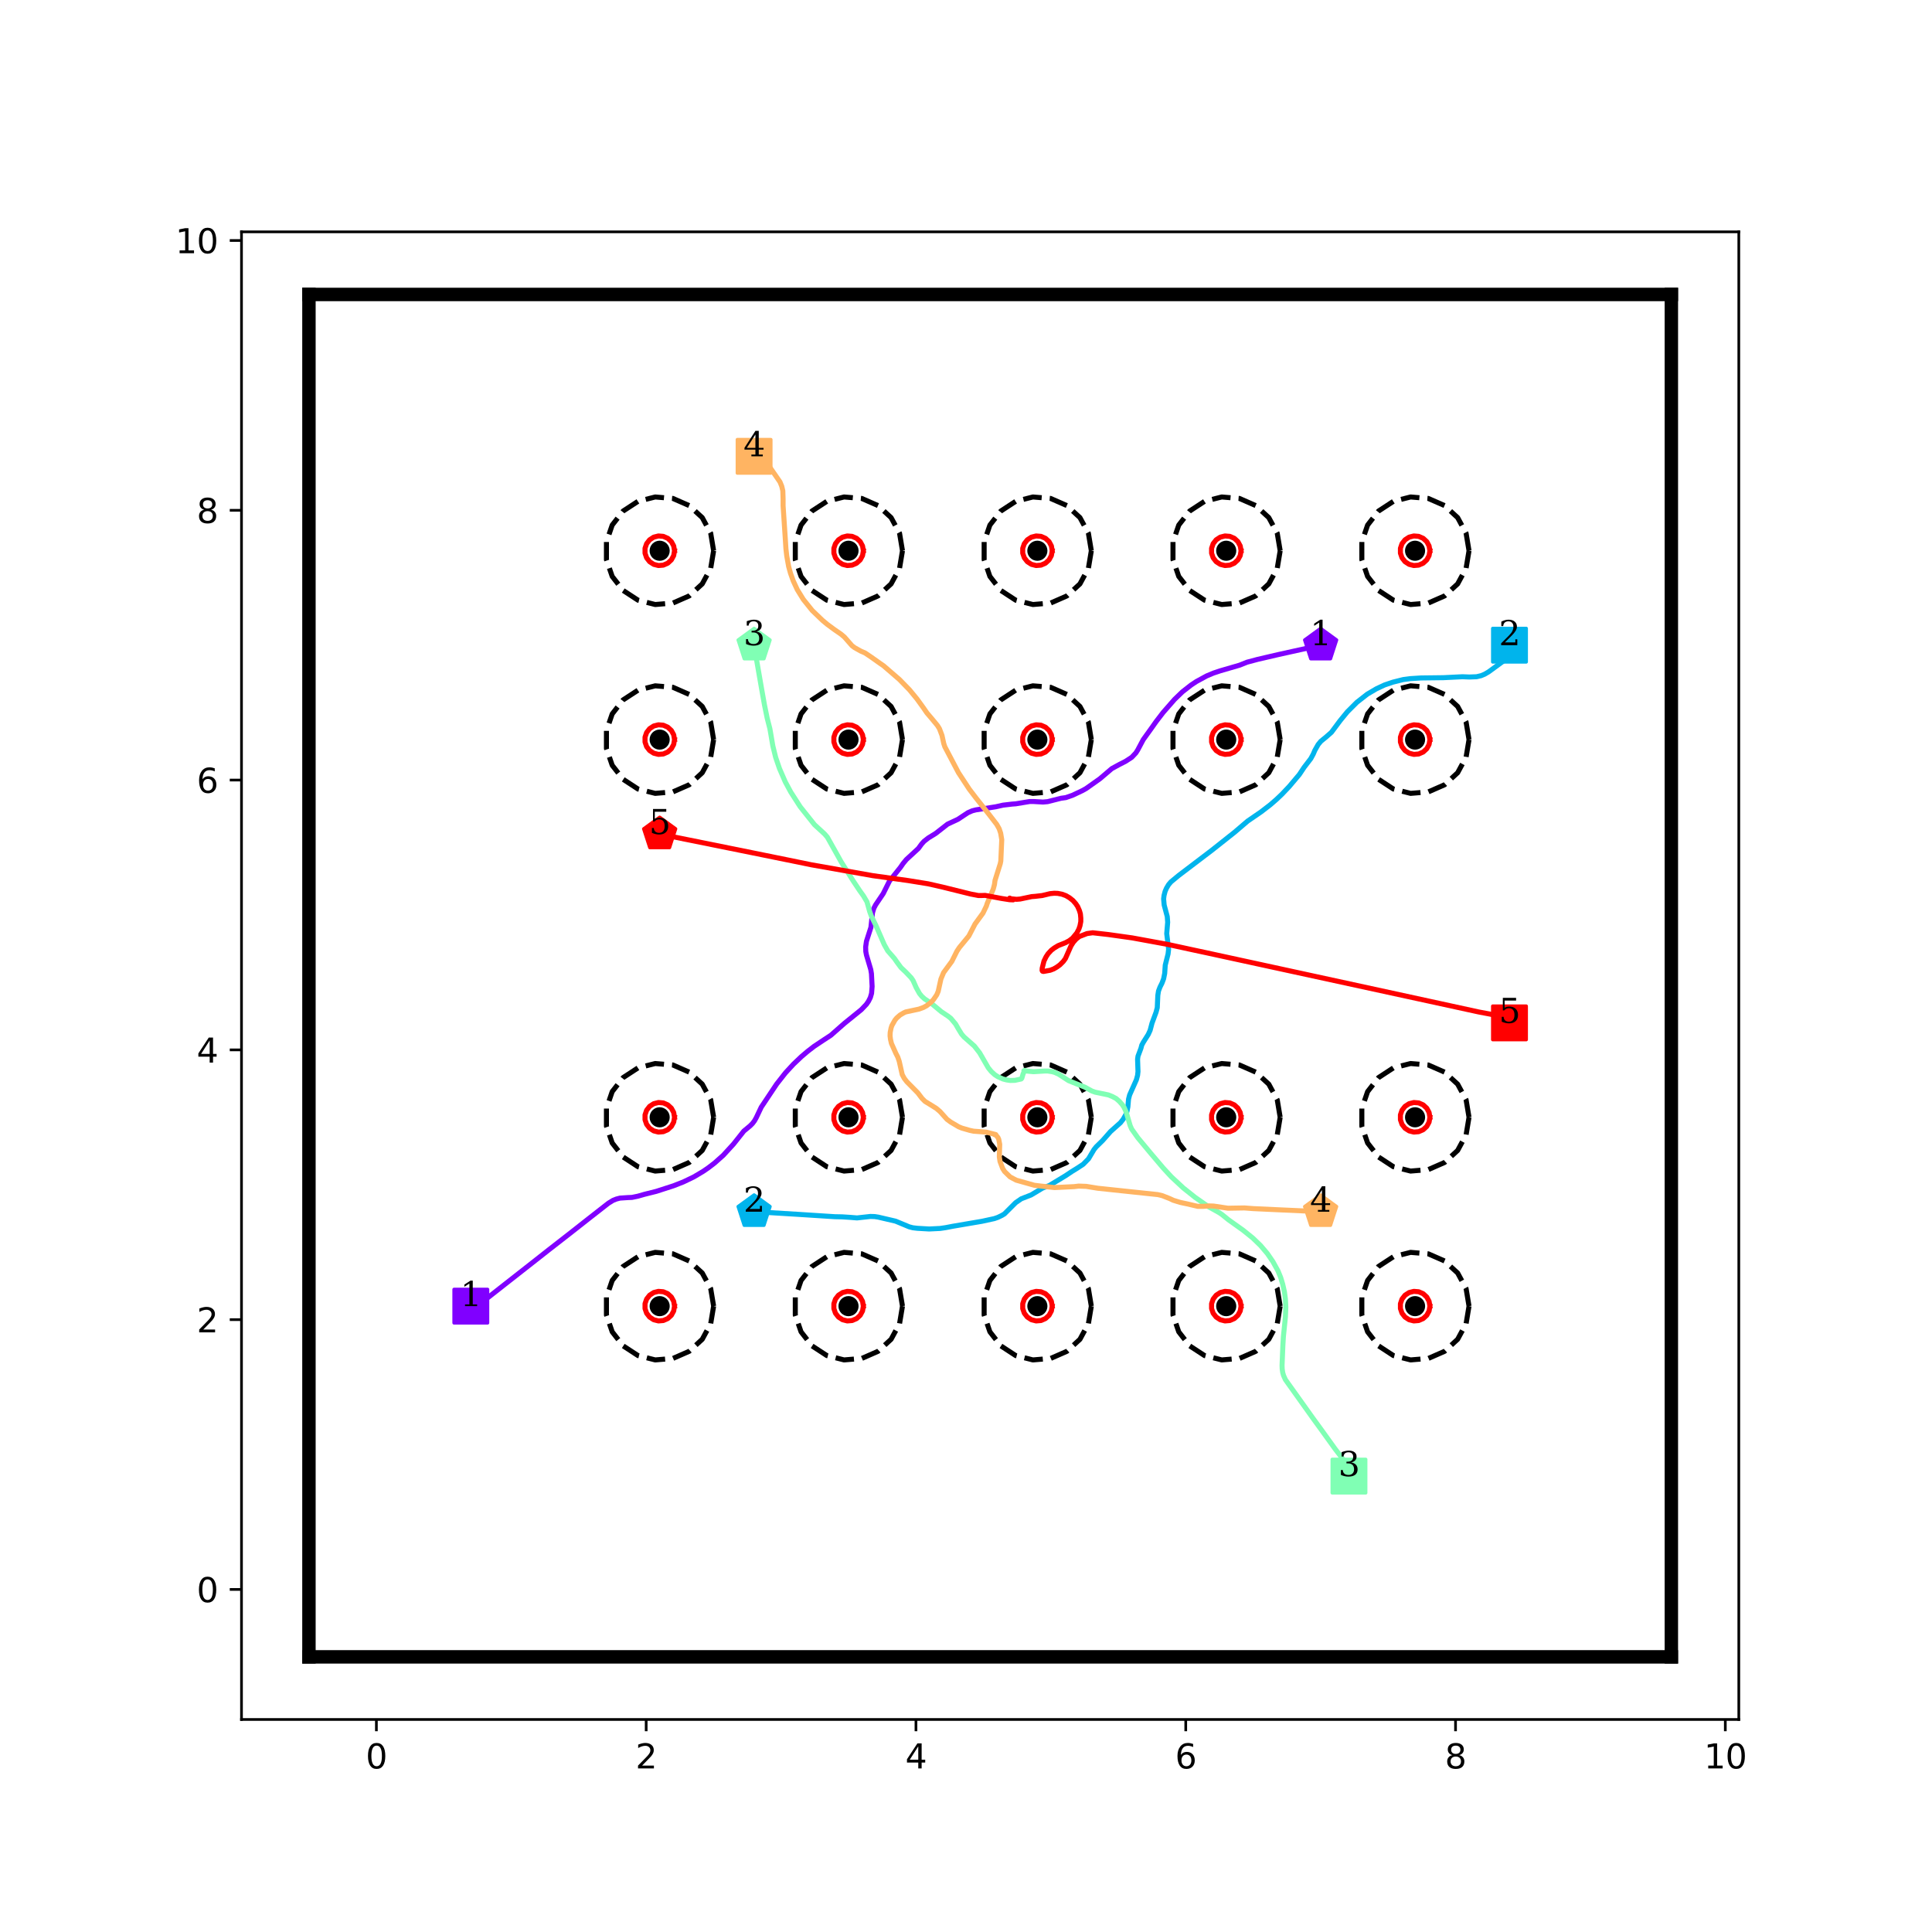 <?xml version="1.0" encoding="utf-8" standalone="no"?>
<!DOCTYPE svg PUBLIC "-//W3C//DTD SVG 1.1//EN"
  "http://www.w3.org/Graphics/SVG/1.1/DTD/svg11.dtd">
<svg xmlns:xlink="http://www.w3.org/1999/xlink" width="576pt" height="576pt" viewBox="0 0 576 576" xmlns="http://www.w3.org/2000/svg" version="1.1">
 <defs>
  <style type="text/css">*{stroke-linejoin: round; stroke-linecap: butt}</style>
 </defs>
 <g id="figure_1">
  <g id="patch_1">
   <path d="M 0 576 
L 576 576 
L 576 0 
L 0 0 
z
" style="fill: #ffffff"/>
  </g>
  <g id="axes_1">
   <g id="patch_2">
    <path d="M 72 512.64 
L 518.4 512.64 
L 518.4 69.12 
L 72 69.12 
z
" style="fill: #ffffff"/>
   </g>
   <g id="matplotlib.axis_1">
    <g id="xtick_1">
     <g id="line2d_1">
      <defs>
       <path id="m0b1603849d" d="M 0 0 
L 0 3.5 
" style="stroke: #000000; stroke-width: 0.8"/>
      </defs>
      <g>
       <use xlink:href="#m0b1603849d" x="112.216" y="512.64" style="stroke: #000000; stroke-width: 0.8"/>
      </g>
     </g>
     <g id="text_1">
      <!-- 0 -->
      <g transform="translate(109.035 527.238) scale(0.1 -0.1)">
       <defs>
        <path id="DejaVuSans-30" d="M 2034 4250 
Q 1547 4250 1301 3770 
Q 1056 3291 1056 2328 
Q 1056 1369 1301 889 
Q 1547 409 2034 409 
Q 2525 409 2770 889 
Q 3016 1369 3016 2328 
Q 3016 3291 2770 3770 
Q 2525 4250 2034 4250 
z
M 2034 4750 
Q 2819 4750 3233 4129 
Q 3647 3509 3647 2328 
Q 3647 1150 3233 529 
Q 2819 -91 2034 -91 
Q 1250 -91 836 529 
Q 422 1150 422 2328 
Q 422 3509 836 4129 
Q 1250 4750 2034 4750 
z
" transform="scale(0.016)"/>
       </defs>
       <use xlink:href="#DejaVuSans-30"/>
      </g>
     </g>
    </g>
    <g id="xtick_2">
     <g id="line2d_2">
      <g>
       <use xlink:href="#m0b1603849d" x="192.649" y="512.64" style="stroke: #000000; stroke-width: 0.8"/>
      </g>
     </g>
     <g id="text_2">
      <!-- 2 -->
      <g transform="translate(189.467 527.238) scale(0.1 -0.1)">
       <defs>
        <path id="DejaVuSans-32" d="M 1228 531 
L 3431 531 
L 3431 0 
L 469 0 
L 469 531 
Q 828 903 1448 1529 
Q 2069 2156 2228 2338 
Q 2531 2678 2651 2914 
Q 2772 3150 2772 3378 
Q 2772 3750 2511 3984 
Q 2250 4219 1831 4219 
Q 1534 4219 1204 4116 
Q 875 4013 500 3803 
L 500 4441 
Q 881 4594 1212 4672 
Q 1544 4750 1819 4750 
Q 2544 4750 2975 4387 
Q 3406 4025 3406 3419 
Q 3406 3131 3298 2873 
Q 3191 2616 2906 2266 
Q 2828 2175 2409 1742 
Q 1991 1309 1228 531 
z
" transform="scale(0.016)"/>
       </defs>
       <use xlink:href="#DejaVuSans-32"/>
      </g>
     </g>
    </g>
    <g id="xtick_3">
     <g id="line2d_3">
      <g>
       <use xlink:href="#m0b1603849d" x="273.081" y="512.64" style="stroke: #000000; stroke-width: 0.8"/>
      </g>
     </g>
     <g id="text_3">
      <!-- 4 -->
      <g transform="translate(269.9 527.238) scale(0.1 -0.1)">
       <defs>
        <path id="DejaVuSans-34" d="M 2419 4116 
L 825 1625 
L 2419 1625 
L 2419 4116 
z
M 2253 4666 
L 3047 4666 
L 3047 1625 
L 3713 1625 
L 3713 1100 
L 3047 1100 
L 3047 0 
L 2419 0 
L 2419 1100 
L 313 1100 
L 313 1709 
L 2253 4666 
z
" transform="scale(0.016)"/>
       </defs>
       <use xlink:href="#DejaVuSans-34"/>
      </g>
     </g>
    </g>
    <g id="xtick_4">
     <g id="line2d_4">
      <g>
       <use xlink:href="#m0b1603849d" x="353.514" y="512.64" style="stroke: #000000; stroke-width: 0.8"/>
      </g>
     </g>
     <g id="text_4">
      <!-- 6 -->
      <g transform="translate(350.332 527.238) scale(0.1 -0.1)">
       <defs>
        <path id="DejaVuSans-36" d="M 2113 2584 
Q 1688 2584 1439 2293 
Q 1191 2003 1191 1497 
Q 1191 994 1439 701 
Q 1688 409 2113 409 
Q 2538 409 2786 701 
Q 3034 994 3034 1497 
Q 3034 2003 2786 2293 
Q 2538 2584 2113 2584 
z
M 3366 4563 
L 3366 3988 
Q 3128 4100 2886 4159 
Q 2644 4219 2406 4219 
Q 1781 4219 1451 3797 
Q 1122 3375 1075 2522 
Q 1259 2794 1537 2939 
Q 1816 3084 2150 3084 
Q 2853 3084 3261 2657 
Q 3669 2231 3669 1497 
Q 3669 778 3244 343 
Q 2819 -91 2113 -91 
Q 1303 -91 875 529 
Q 447 1150 447 2328 
Q 447 3434 972 4092 
Q 1497 4750 2381 4750 
Q 2619 4750 2861 4703 
Q 3103 4656 3366 4563 
z
" transform="scale(0.016)"/>
       </defs>
       <use xlink:href="#DejaVuSans-36"/>
      </g>
     </g>
    </g>
    <g id="xtick_5">
     <g id="line2d_5">
      <g>
       <use xlink:href="#m0b1603849d" x="433.946" y="512.64" style="stroke: #000000; stroke-width: 0.8"/>
      </g>
     </g>
     <g id="text_5">
      <!-- 8 -->
      <g transform="translate(430.765 527.238) scale(0.1 -0.1)">
       <defs>
        <path id="DejaVuSans-38" d="M 2034 2216 
Q 1584 2216 1326 1975 
Q 1069 1734 1069 1313 
Q 1069 891 1326 650 
Q 1584 409 2034 409 
Q 2484 409 2743 651 
Q 3003 894 3003 1313 
Q 3003 1734 2745 1975 
Q 2488 2216 2034 2216 
z
M 1403 2484 
Q 997 2584 770 2862 
Q 544 3141 544 3541 
Q 544 4100 942 4425 
Q 1341 4750 2034 4750 
Q 2731 4750 3128 4425 
Q 3525 4100 3525 3541 
Q 3525 3141 3298 2862 
Q 3072 2584 2669 2484 
Q 3125 2378 3379 2068 
Q 3634 1759 3634 1313 
Q 3634 634 3220 271 
Q 2806 -91 2034 -91 
Q 1263 -91 848 271 
Q 434 634 434 1313 
Q 434 1759 690 2068 
Q 947 2378 1403 2484 
z
M 1172 3481 
Q 1172 3119 1398 2916 
Q 1625 2713 2034 2713 
Q 2441 2713 2670 2916 
Q 2900 3119 2900 3481 
Q 2900 3844 2670 4047 
Q 2441 4250 2034 4250 
Q 1625 4250 1398 4047 
Q 1172 3844 1172 3481 
z
" transform="scale(0.016)"/>
       </defs>
       <use xlink:href="#DejaVuSans-38"/>
      </g>
     </g>
    </g>
    <g id="xtick_6">
     <g id="line2d_6">
      <g>
       <use xlink:href="#m0b1603849d" x="514.378" y="512.64" style="stroke: #000000; stroke-width: 0.8"/>
      </g>
     </g>
     <g id="text_6">
      <!-- 10 -->
      <g transform="translate(508.016 527.238) scale(0.1 -0.1)">
       <defs>
        <path id="DejaVuSans-31" d="M 794 531 
L 1825 531 
L 1825 4091 
L 703 3866 
L 703 4441 
L 1819 4666 
L 2450 4666 
L 2450 531 
L 3481 531 
L 3481 0 
L 794 0 
L 794 531 
z
" transform="scale(0.016)"/>
       </defs>
       <use xlink:href="#DejaVuSans-31"/>
       <use xlink:href="#DejaVuSans-30" x="63.623"/>
      </g>
     </g>
    </g>
   </g>
   <g id="matplotlib.axis_2">
    <g id="ytick_1">
     <g id="line2d_7">
      <defs>
       <path id="m64202024d2" d="M 0 0 
L -3.5 0 
" style="stroke: #000000; stroke-width: 0.8"/>
      </defs>
      <g>
       <use xlink:href="#m64202024d2" x="72" y="473.864" style="stroke: #000000; stroke-width: 0.8"/>
      </g>
     </g>
     <g id="text_7">
      <!-- 0 -->
      <g transform="translate(58.638 477.663) scale(0.1 -0.1)">
       <use xlink:href="#DejaVuSans-30"/>
      </g>
     </g>
    </g>
    <g id="ytick_2">
     <g id="line2d_8">
      <g>
       <use xlink:href="#m64202024d2" x="72" y="393.431" style="stroke: #000000; stroke-width: 0.8"/>
      </g>
     </g>
     <g id="text_8">
      <!-- 2 -->
      <g transform="translate(58.638 397.231) scale(0.1 -0.1)">
       <use xlink:href="#DejaVuSans-32"/>
      </g>
     </g>
    </g>
    <g id="ytick_3">
     <g id="line2d_9">
      <g>
       <use xlink:href="#m64202024d2" x="72" y="312.999" style="stroke: #000000; stroke-width: 0.8"/>
      </g>
     </g>
     <g id="text_9">
      <!-- 4 -->
      <g transform="translate(58.638 316.798) scale(0.1 -0.1)">
       <use xlink:href="#DejaVuSans-34"/>
      </g>
     </g>
    </g>
    <g id="ytick_4">
     <g id="line2d_10">
      <g>
       <use xlink:href="#m64202024d2" x="72" y="232.566" style="stroke: #000000; stroke-width: 0.8"/>
      </g>
     </g>
     <g id="text_10">
      <!-- 6 -->
      <g transform="translate(58.638 236.366) scale(0.1 -0.1)">
       <use xlink:href="#DejaVuSans-36"/>
      </g>
     </g>
    </g>
    <g id="ytick_5">
     <g id="line2d_11">
      <g>
       <use xlink:href="#m64202024d2" x="72" y="152.134" style="stroke: #000000; stroke-width: 0.8"/>
      </g>
     </g>
     <g id="text_11">
      <!-- 8 -->
      <g transform="translate(58.638 155.933) scale(0.1 -0.1)">
       <use xlink:href="#DejaVuSans-38"/>
      </g>
     </g>
    </g>
    <g id="ytick_6">
     <g id="line2d_12">
      <g>
       <use xlink:href="#m64202024d2" x="72" y="71.702" style="stroke: #000000; stroke-width: 0.8"/>
      </g>
     </g>
     <g id="text_12">
      <!-- 10 -->
      <g transform="translate(52.275 75.501) scale(0.1 -0.1)">
       <use xlink:href="#DejaVuSans-31"/>
       <use xlink:href="#DejaVuSans-30" x="63.623"/>
      </g>
     </g>
    </g>
   </g>
   <g id="line2d_13">
    <path d="M 140.368 389.41 
" clip-path="url(#p5d31ff27b0)" style="fill: none; stroke: #1f77b4; stroke-width: 1.5; stroke-linecap: square"/>
    <defs>
     <path id="m89aba901a8" d="M -5 5 
L 5 5 
L 5 -5 
L -5 -5 
z
" style="stroke: #8000ff; stroke-linejoin: miter"/>
    </defs>
    <g clip-path="url(#p5d31ff27b0)">
     <use xlink:href="#m89aba901a8" x="140.368" y="389.41" style="fill: #8000ff; stroke: #8000ff; stroke-linejoin: miter"/>
    </g>
   </g>
   <g id="line2d_14">
    <path d="M 393.73 192.35 
" clip-path="url(#p5d31ff27b0)" style="fill: none; stroke: #ff7f0e; stroke-width: 1.5; stroke-linecap: square"/>
    <defs>
     <path id="mad76934977" d="M 0 -5 
L -4.755 -1.545 
L -2.939 4.045 
L 2.939 4.045 
L 4.755 -1.545 
z
" style="stroke: #8000ff; stroke-linejoin: miter"/>
    </defs>
    <g clip-path="url(#p5d31ff27b0)">
     <use xlink:href="#mad76934977" x="393.73" y="192.35" style="fill: #8000ff; stroke: #8000ff; stroke-linejoin: miter"/>
    </g>
   </g>
   <g id="line2d_15">
    <path d="M 450.032 192.35 
" clip-path="url(#p5d31ff27b0)" style="fill: none; stroke: #2ca02c; stroke-width: 1.5; stroke-linecap: square"/>
    <defs>
     <path id="m7f58d9b3a9" d="M -5 5 
L 5 5 
L 5 -5 
L -5 -5 
z
" style="stroke: #00b4ec; stroke-linejoin: miter"/>
    </defs>
    <g clip-path="url(#p5d31ff27b0)">
     <use xlink:href="#m7f58d9b3a9" x="450.032" y="192.35" style="fill: #00b4ec; stroke: #00b4ec; stroke-linejoin: miter"/>
    </g>
   </g>
   <g id="line2d_16">
    <path d="M 224.822 361.258 
" clip-path="url(#p5d31ff27b0)" style="fill: none; stroke: #d62728; stroke-width: 1.5; stroke-linecap: square"/>
    <defs>
     <path id="m1661ad08b1" d="M 0 -5 
L -4.755 -1.545 
L -2.939 4.045 
L 2.939 4.045 
L 4.755 -1.545 
z
" style="stroke: #00b4ec; stroke-linejoin: miter"/>
    </defs>
    <g clip-path="url(#p5d31ff27b0)">
     <use xlink:href="#m1661ad08b1" x="224.822" y="361.258" style="fill: #00b4ec; stroke: #00b4ec; stroke-linejoin: miter"/>
    </g>
   </g>
   <g id="line2d_17">
    <path d="M 402.175 440.082 
" clip-path="url(#p5d31ff27b0)" style="fill: none; stroke: #9467bd; stroke-width: 1.5; stroke-linecap: square"/>
    <defs>
     <path id="mfb6cd4cb96" d="M -5 5 
L 5 5 
L 5 -5 
L -5 -5 
z
" style="stroke: #80ffb4; stroke-linejoin: miter"/>
    </defs>
    <g clip-path="url(#p5d31ff27b0)">
     <use xlink:href="#mfb6cd4cb96" x="402.175" y="440.082" style="fill: #80ffb4; stroke: #80ffb4; stroke-linejoin: miter"/>
    </g>
   </g>
   <g id="line2d_18">
    <path d="M 224.822 192.35 
" clip-path="url(#p5d31ff27b0)" style="fill: none; stroke: #8c564b; stroke-width: 1.5; stroke-linecap: square"/>
    <defs>
     <path id="m37eebeb725" d="M 0 -5 
L -4.755 -1.545 
L -2.939 4.045 
L 2.939 4.045 
L 4.755 -1.545 
z
" style="stroke: #80ffb4; stroke-linejoin: miter"/>
    </defs>
    <g clip-path="url(#p5d31ff27b0)">
     <use xlink:href="#m37eebeb725" x="224.822" y="192.35" style="fill: #80ffb4; stroke: #80ffb4; stroke-linejoin: miter"/>
    </g>
   </g>
   <g id="line2d_19">
    <path d="M 224.822 136.048 
" clip-path="url(#p5d31ff27b0)" style="fill: none; stroke: #e377c2; stroke-width: 1.5; stroke-linecap: square"/>
    <defs>
     <path id="mcb3cd1ef5f" d="M -5 5 
L 5 5 
L 5 -5 
L -5 -5 
z
" style="stroke: #ffb462; stroke-linejoin: miter"/>
    </defs>
    <g clip-path="url(#p5d31ff27b0)">
     <use xlink:href="#mcb3cd1ef5f" x="224.822" y="136.048" style="fill: #ffb462; stroke: #ffb462; stroke-linejoin: miter"/>
    </g>
   </g>
   <g id="line2d_20">
    <path d="M 393.73 361.258 
" clip-path="url(#p5d31ff27b0)" style="fill: none; stroke: #7f7f7f; stroke-width: 1.5; stroke-linecap: square"/>
    <defs>
     <path id="m6e28ddab89" d="M 0 -5 
L -4.755 -1.545 
L -2.939 4.045 
L 2.939 4.045 
L 4.755 -1.545 
z
" style="stroke: #ffb462; stroke-linejoin: miter"/>
    </defs>
    <g clip-path="url(#p5d31ff27b0)">
     <use xlink:href="#m6e28ddab89" x="393.73" y="361.258" style="fill: #ffb462; stroke: #ffb462; stroke-linejoin: miter"/>
    </g>
   </g>
   <g id="line2d_21">
    <path d="M 450.032 304.956 
" clip-path="url(#p5d31ff27b0)" style="fill: none; stroke: #bcbd22; stroke-width: 1.5; stroke-linecap: square"/>
    <defs>
     <path id="med60f7565b" d="M -5 5 
L 5 5 
L 5 -5 
L -5 -5 
z
" style="stroke: #ff0000; stroke-linejoin: miter"/>
    </defs>
    <g clip-path="url(#p5d31ff27b0)">
     <use xlink:href="#med60f7565b" x="450.032" y="304.956" style="fill: #ff0000; stroke: #ff0000; stroke-linejoin: miter"/>
    </g>
   </g>
   <g id="line2d_22">
    <path d="M 196.67 248.653 
" clip-path="url(#p5d31ff27b0)" style="fill: none; stroke: #17becf; stroke-width: 1.5; stroke-linecap: square"/>
    <defs>
     <path id="mdc2d305f71" d="M 0 -5 
L -4.755 -1.545 
L -2.939 4.045 
L 2.939 4.045 
L 4.755 -1.545 
z
" style="stroke: #ff0000; stroke-linejoin: miter"/>
    </defs>
    <g clip-path="url(#p5d31ff27b0)">
     <use xlink:href="#mdc2d305f71" x="196.67" y="248.653" style="fill: #ff0000; stroke: #ff0000; stroke-linejoin: miter"/>
    </g>
   </g>
   <g id="line2d_23">
    <defs>
     <path id="m27ff6228da" d="M 0 2.5 
C 0.663 2.5 1.299 2.237 1.768 1.768 
C 2.237 1.299 2.5 0.663 2.5 0 
C 2.5 -0.663 2.237 -1.299 1.768 -1.768 
C 1.299 -2.237 0.663 -2.5 0 -2.5 
C -0.663 -2.5 -1.299 -2.237 -1.768 -1.768 
C -2.237 -1.299 -2.5 -0.663 -2.5 0 
C -2.5 0.663 -2.237 1.299 -1.768 1.768 
C -1.299 2.237 -0.663 2.5 0 2.5 
z
" style="stroke: #000000"/>
    </defs>
    <g clip-path="url(#p5d31ff27b0)">
     <use xlink:href="#m27ff6228da" x="196.67" y="389.41" style="stroke: #000000"/>
     <use xlink:href="#m27ff6228da" x="196.67" y="333.107" style="stroke: #000000"/>
     <use xlink:href="#m27ff6228da" x="252.973" y="389.41" style="stroke: #000000"/>
     <use xlink:href="#m27ff6228da" x="252.973" y="333.107" style="stroke: #000000"/>
     <use xlink:href="#m27ff6228da" x="309.276" y="389.41" style="stroke: #000000"/>
     <use xlink:href="#m27ff6228da" x="309.276" y="333.107" style="stroke: #000000"/>
     <use xlink:href="#m27ff6228da" x="365.578" y="389.41" style="stroke: #000000"/>
     <use xlink:href="#m27ff6228da" x="365.578" y="333.107" style="stroke: #000000"/>
     <use xlink:href="#m27ff6228da" x="421.881" y="389.41" style="stroke: #000000"/>
     <use xlink:href="#m27ff6228da" x="421.881" y="333.107" style="stroke: #000000"/>
     <use xlink:href="#m27ff6228da" x="196.67" y="220.502" style="stroke: #000000"/>
     <use xlink:href="#m27ff6228da" x="196.67" y="164.199" style="stroke: #000000"/>
     <use xlink:href="#m27ff6228da" x="252.973" y="220.502" style="stroke: #000000"/>
     <use xlink:href="#m27ff6228da" x="252.973" y="164.199" style="stroke: #000000"/>
     <use xlink:href="#m27ff6228da" x="309.276" y="220.502" style="stroke: #000000"/>
     <use xlink:href="#m27ff6228da" x="309.276" y="164.199" style="stroke: #000000"/>
     <use xlink:href="#m27ff6228da" x="365.578" y="220.502" style="stroke: #000000"/>
     <use xlink:href="#m27ff6228da" x="365.578" y="164.199" style="stroke: #000000"/>
     <use xlink:href="#m27ff6228da" x="421.881" y="220.502" style="stroke: #000000"/>
     <use xlink:href="#m27ff6228da" x="421.881" y="164.199" style="stroke: #000000"/>
    </g>
   </g>
   <g id="line2d_24">
    <path d="M 212.757 389.41 
L 211.885 384.186 
L 209.365 379.529 
L 205.469 375.943 
L 200.619 373.815 
L 195.342 373.378 
L 190.208 374.678 
L 185.775 377.575 
L 182.523 381.753 
L 180.803 386.762 
L 180.803 392.057 
L 182.523 397.066 
L 185.775 401.245 
L 190.208 404.141 
L 195.342 405.441 
L 200.619 405.004 
L 205.469 402.877 
L 209.365 399.29 
L 211.885 394.633 
L 212.757 389.41 
" clip-path="url(#p5d31ff27b0)" style="fill: none; stroke-dasharray: 5.55,2.4; stroke-dashoffset: 0; stroke: #000000; stroke-width: 1.5"/>
   </g>
   <g id="line2d_25">
    <path d="M 201.094 389.41 
L 200.854 387.973 
L 200.161 386.693 
L 199.09 385.706 
L 197.756 385.121 
L 196.305 385.001 
L 194.893 385.359 
L 193.674 386.155 
L 192.78 387.304 
L 192.307 388.682 
L 192.307 390.138 
L 192.78 391.515 
L 193.674 392.664 
L 194.893 393.461 
L 196.305 393.818 
L 197.756 393.698 
L 199.09 393.113 
L 200.161 392.127 
L 200.854 390.846 
L 201.094 389.41 
" clip-path="url(#p5d31ff27b0)" style="fill: none; stroke: #ff0000; stroke-width: 1.5; stroke-linecap: square"/>
   </g>
   <g id="line2d_26">
    <path d="M 212.757 333.107 
L 211.885 327.884 
L 209.365 323.227 
L 205.469 319.64 
L 200.619 317.513 
L 195.342 317.075 
L 190.208 318.375 
L 185.775 321.272 
L 182.523 325.451 
L 180.803 330.459 
L 180.803 335.755 
L 182.523 340.763 
L 185.775 344.942 
L 190.208 347.839 
L 195.342 349.139 
L 200.619 348.701 
L 205.469 346.574 
L 209.365 342.988 
L 211.885 338.33 
L 212.757 333.107 
" clip-path="url(#p5d31ff27b0)" style="fill: none; stroke-dasharray: 5.55,2.4; stroke-dashoffset: 0; stroke: #000000; stroke-width: 1.5"/>
   </g>
   <g id="line2d_27">
    <path d="M 201.094 333.107 
L 200.854 331.671 
L 200.161 330.39 
L 199.09 329.404 
L 197.756 328.819 
L 196.305 328.698 
L 194.893 329.056 
L 193.674 329.852 
L 192.78 331.002 
L 192.307 332.379 
L 192.307 333.835 
L 192.78 335.213 
L 193.674 336.362 
L 194.893 337.158 
L 196.305 337.516 
L 197.756 337.395 
L 199.09 336.81 
L 200.161 335.824 
L 200.854 334.543 
L 201.094 333.107 
" clip-path="url(#p5d31ff27b0)" style="fill: none; stroke: #ff0000; stroke-width: 1.5; stroke-linecap: square"/>
   </g>
   <g id="line2d_28">
    <path d="M 269.059 389.41 
L 268.188 384.186 
L 265.667 379.529 
L 261.771 375.943 
L 256.922 373.815 
L 251.645 373.378 
L 246.511 374.678 
L 242.078 377.575 
L 238.825 381.753 
L 237.106 386.762 
L 237.106 392.057 
L 238.825 397.066 
L 242.078 401.245 
L 246.511 404.141 
L 251.645 405.441 
L 256.922 405.004 
L 261.771 402.877 
L 265.667 399.29 
L 268.188 394.633 
L 269.059 389.41 
" clip-path="url(#p5d31ff27b0)" style="fill: none; stroke-dasharray: 5.55,2.4; stroke-dashoffset: 0; stroke: #000000; stroke-width: 1.5"/>
   </g>
   <g id="line2d_29">
    <path d="M 257.397 389.41 
L 257.157 387.973 
L 256.464 386.693 
L 255.393 385.706 
L 254.059 385.121 
L 252.608 385.001 
L 251.196 385.359 
L 249.977 386.155 
L 249.082 387.304 
L 248.61 388.682 
L 248.61 390.138 
L 249.082 391.515 
L 249.977 392.664 
L 251.196 393.461 
L 252.608 393.818 
L 254.059 393.698 
L 255.393 393.113 
L 256.464 392.127 
L 257.157 390.846 
L 257.397 389.41 
" clip-path="url(#p5d31ff27b0)" style="fill: none; stroke: #ff0000; stroke-width: 1.5; stroke-linecap: square"/>
   </g>
   <g id="line2d_30">
    <path d="M 269.059 333.107 
L 268.188 327.884 
L 265.667 323.227 
L 261.771 319.64 
L 256.922 317.513 
L 251.645 317.075 
L 246.511 318.375 
L 242.078 321.272 
L 238.825 325.451 
L 237.106 330.459 
L 237.106 335.755 
L 238.825 340.763 
L 242.078 344.942 
L 246.511 347.839 
L 251.645 349.139 
L 256.922 348.701 
L 261.771 346.574 
L 265.667 342.988 
L 268.188 338.33 
L 269.059 333.107 
" clip-path="url(#p5d31ff27b0)" style="fill: none; stroke-dasharray: 5.55,2.4; stroke-dashoffset: 0; stroke: #000000; stroke-width: 1.5"/>
   </g>
   <g id="line2d_31">
    <path d="M 257.397 333.107 
L 257.157 331.671 
L 256.464 330.39 
L 255.393 329.404 
L 254.059 328.819 
L 252.608 328.698 
L 251.196 329.056 
L 249.977 329.852 
L 249.082 331.002 
L 248.61 332.379 
L 248.61 333.835 
L 249.082 335.213 
L 249.977 336.362 
L 251.196 337.158 
L 252.608 337.516 
L 254.059 337.395 
L 255.393 336.81 
L 256.464 335.824 
L 257.157 334.543 
L 257.397 333.107 
" clip-path="url(#p5d31ff27b0)" style="fill: none; stroke: #ff0000; stroke-width: 1.5; stroke-linecap: square"/>
   </g>
   <g id="line2d_32">
    <path d="M 325.362 389.41 
L 324.491 384.186 
L 321.97 379.529 
L 318.074 375.943 
L 313.225 373.815 
L 307.947 373.378 
L 302.814 374.678 
L 298.381 377.575 
L 295.128 381.753 
L 293.409 386.762 
L 293.409 392.057 
L 295.128 397.066 
L 298.381 401.245 
L 302.814 404.141 
L 307.947 405.441 
L 313.225 405.004 
L 318.074 402.877 
L 321.97 399.29 
L 324.491 394.633 
L 325.362 389.41 
" clip-path="url(#p5d31ff27b0)" style="fill: none; stroke-dasharray: 5.55,2.4; stroke-dashoffset: 0; stroke: #000000; stroke-width: 1.5"/>
   </g>
   <g id="line2d_33">
    <path d="M 313.699 389.41 
L 313.46 387.973 
L 312.767 386.693 
L 311.695 385.706 
L 310.362 385.121 
L 308.91 385.001 
L 307.499 385.359 
L 306.28 386.155 
L 305.385 387.304 
L 304.912 388.682 
L 304.912 390.138 
L 305.385 391.515 
L 306.28 392.664 
L 307.499 393.461 
L 308.91 393.818 
L 310.362 393.698 
L 311.695 393.113 
L 312.767 392.127 
L 313.46 390.846 
L 313.699 389.41 
" clip-path="url(#p5d31ff27b0)" style="fill: none; stroke: #ff0000; stroke-width: 1.5; stroke-linecap: square"/>
   </g>
   <g id="line2d_34">
    <path d="M 325.362 333.107 
L 324.491 327.884 
L 321.97 323.227 
L 318.074 319.64 
L 313.225 317.513 
L 307.947 317.075 
L 302.814 318.375 
L 298.381 321.272 
L 295.128 325.451 
L 293.409 330.459 
L 293.409 335.755 
L 295.128 340.763 
L 298.381 344.942 
L 302.814 347.839 
L 307.947 349.139 
L 313.225 348.701 
L 318.074 346.574 
L 321.97 342.988 
L 324.491 338.33 
L 325.362 333.107 
" clip-path="url(#p5d31ff27b0)" style="fill: none; stroke-dasharray: 5.55,2.4; stroke-dashoffset: 0; stroke: #000000; stroke-width: 1.5"/>
   </g>
   <g id="line2d_35">
    <path d="M 313.699 333.107 
L 313.46 331.671 
L 312.767 330.39 
L 311.695 329.404 
L 310.362 328.819 
L 308.91 328.698 
L 307.499 329.056 
L 306.28 329.852 
L 305.385 331.002 
L 304.912 332.379 
L 304.912 333.835 
L 305.385 335.213 
L 306.28 336.362 
L 307.499 337.158 
L 308.91 337.516 
L 310.362 337.395 
L 311.695 336.81 
L 312.767 335.824 
L 313.46 334.543 
L 313.699 333.107 
" clip-path="url(#p5d31ff27b0)" style="fill: none; stroke: #ff0000; stroke-width: 1.5; stroke-linecap: square"/>
   </g>
   <g id="line2d_36">
    <path d="M 381.665 389.41 
L 380.793 384.186 
L 378.273 379.529 
L 374.377 375.943 
L 369.527 373.815 
L 364.25 373.378 
L 359.117 374.678 
L 354.683 377.575 
L 351.431 381.753 
L 349.711 386.762 
L 349.711 392.057 
L 351.431 397.066 
L 354.683 401.245 
L 359.117 404.141 
L 364.25 405.441 
L 369.527 405.004 
L 374.377 402.877 
L 378.273 399.29 
L 380.793 394.633 
L 381.665 389.41 
" clip-path="url(#p5d31ff27b0)" style="fill: none; stroke-dasharray: 5.55,2.4; stroke-dashoffset: 0; stroke: #000000; stroke-width: 1.5"/>
   </g>
   <g id="line2d_37">
    <path d="M 370.002 389.41 
L 369.762 387.973 
L 369.069 386.693 
L 367.998 385.706 
L 366.664 385.121 
L 365.213 385.001 
L 363.801 385.359 
L 362.582 386.155 
L 361.688 387.304 
L 361.215 388.682 
L 361.215 390.138 
L 361.688 391.515 
L 362.582 392.664 
L 363.801 393.461 
L 365.213 393.818 
L 366.664 393.698 
L 367.998 393.113 
L 369.069 392.127 
L 369.762 390.846 
L 370.002 389.41 
" clip-path="url(#p5d31ff27b0)" style="fill: none; stroke: #ff0000; stroke-width: 1.5; stroke-linecap: square"/>
   </g>
   <g id="line2d_38">
    <path d="M 381.665 333.107 
L 380.793 327.884 
L 378.273 323.227 
L 374.377 319.64 
L 369.527 317.513 
L 364.25 317.075 
L 359.117 318.375 
L 354.683 321.272 
L 351.431 325.451 
L 349.711 330.459 
L 349.711 335.755 
L 351.431 340.763 
L 354.683 344.942 
L 359.117 347.839 
L 364.25 349.139 
L 369.527 348.701 
L 374.377 346.574 
L 378.273 342.988 
L 380.793 338.33 
L 381.665 333.107 
" clip-path="url(#p5d31ff27b0)" style="fill: none; stroke-dasharray: 5.55,2.4; stroke-dashoffset: 0; stroke: #000000; stroke-width: 1.5"/>
   </g>
   <g id="line2d_39">
    <path d="M 370.002 333.107 
L 369.762 331.671 
L 369.069 330.39 
L 367.998 329.404 
L 366.664 328.819 
L 365.213 328.698 
L 363.801 329.056 
L 362.582 329.852 
L 361.688 331.002 
L 361.215 332.379 
L 361.215 333.835 
L 361.688 335.213 
L 362.582 336.362 
L 363.801 337.158 
L 365.213 337.516 
L 366.664 337.395 
L 367.998 336.81 
L 369.069 335.824 
L 369.762 334.543 
L 370.002 333.107 
" clip-path="url(#p5d31ff27b0)" style="fill: none; stroke: #ff0000; stroke-width: 1.5; stroke-linecap: square"/>
   </g>
   <g id="line2d_40">
    <path d="M 437.968 389.41 
L 437.096 384.186 
L 434.576 379.529 
L 430.68 375.943 
L 425.83 373.815 
L 420.553 373.378 
L 415.419 374.678 
L 410.986 377.575 
L 407.733 381.753 
L 406.014 386.762 
L 406.014 392.057 
L 407.733 397.066 
L 410.986 401.245 
L 415.419 404.141 
L 420.553 405.441 
L 425.83 405.004 
L 430.68 402.877 
L 434.576 399.29 
L 437.096 394.633 
L 437.968 389.41 
" clip-path="url(#p5d31ff27b0)" style="fill: none; stroke-dasharray: 5.55,2.4; stroke-dashoffset: 0; stroke: #000000; stroke-width: 1.5"/>
   </g>
   <g id="line2d_41">
    <path d="M 426.305 389.41 
L 426.065 387.973 
L 425.372 386.693 
L 424.301 385.706 
L 422.967 385.121 
L 421.516 385.001 
L 420.104 385.359 
L 418.885 386.155 
L 417.99 387.304 
L 417.518 388.682 
L 417.518 390.138 
L 417.99 391.515 
L 418.885 392.664 
L 420.104 393.461 
L 421.516 393.818 
L 422.967 393.698 
L 424.301 393.113 
L 425.372 392.127 
L 426.065 390.846 
L 426.305 389.41 
" clip-path="url(#p5d31ff27b0)" style="fill: none; stroke: #ff0000; stroke-width: 1.5; stroke-linecap: square"/>
   </g>
   <g id="line2d_42">
    <path d="M 437.968 333.107 
L 437.096 327.884 
L 434.576 323.227 
L 430.68 319.64 
L 425.83 317.513 
L 420.553 317.075 
L 415.419 318.375 
L 410.986 321.272 
L 407.733 325.451 
L 406.014 330.459 
L 406.014 335.755 
L 407.733 340.763 
L 410.986 344.942 
L 415.419 347.839 
L 420.553 349.139 
L 425.83 348.701 
L 430.68 346.574 
L 434.576 342.988 
L 437.096 338.33 
L 437.968 333.107 
" clip-path="url(#p5d31ff27b0)" style="fill: none; stroke-dasharray: 5.55,2.4; stroke-dashoffset: 0; stroke: #000000; stroke-width: 1.5"/>
   </g>
   <g id="line2d_43">
    <path d="M 426.305 333.107 
L 426.065 331.671 
L 425.372 330.39 
L 424.301 329.404 
L 422.967 328.819 
L 421.516 328.698 
L 420.104 329.056 
L 418.885 329.852 
L 417.99 331.002 
L 417.518 332.379 
L 417.518 333.835 
L 417.99 335.213 
L 418.885 336.362 
L 420.104 337.158 
L 421.516 337.516 
L 422.967 337.395 
L 424.301 336.81 
L 425.372 335.824 
L 426.065 334.543 
L 426.305 333.107 
" clip-path="url(#p5d31ff27b0)" style="fill: none; stroke: #ff0000; stroke-width: 1.5; stroke-linecap: square"/>
   </g>
   <g id="line2d_44">
    <path d="M 212.757 220.502 
L 211.885 215.278 
L 209.365 210.621 
L 205.469 207.035 
L 200.619 204.907 
L 195.342 204.47 
L 190.208 205.77 
L 185.775 208.666 
L 182.523 212.845 
L 180.803 217.854 
L 180.803 223.149 
L 182.523 228.158 
L 185.775 232.337 
L 190.208 235.233 
L 195.342 236.533 
L 200.619 236.096 
L 205.469 233.969 
L 209.365 230.382 
L 211.885 225.725 
L 212.757 220.502 
" clip-path="url(#p5d31ff27b0)" style="fill: none; stroke-dasharray: 5.55,2.4; stroke-dashoffset: 0; stroke: #000000; stroke-width: 1.5"/>
   </g>
   <g id="line2d_45">
    <path d="M 201.094 220.502 
L 200.854 219.065 
L 200.161 217.784 
L 199.09 216.798 
L 197.756 216.213 
L 196.305 216.093 
L 194.893 216.45 
L 193.674 217.247 
L 192.78 218.396 
L 192.307 219.773 
L 192.307 221.23 
L 192.78 222.607 
L 193.674 223.756 
L 194.893 224.553 
L 196.305 224.91 
L 197.756 224.79 
L 199.09 224.205 
L 200.161 223.219 
L 200.854 221.938 
L 201.094 220.502 
" clip-path="url(#p5d31ff27b0)" style="fill: none; stroke: #ff0000; stroke-width: 1.5; stroke-linecap: square"/>
   </g>
   <g id="line2d_46">
    <path d="M 212.757 164.199 
L 211.885 158.976 
L 209.365 154.318 
L 205.469 150.732 
L 200.619 148.605 
L 195.342 148.167 
L 190.208 149.467 
L 185.775 152.364 
L 182.523 156.543 
L 180.803 161.551 
L 180.803 166.847 
L 182.523 171.855 
L 185.775 176.034 
L 190.208 178.93 
L 195.342 180.23 
L 200.619 179.793 
L 205.469 177.666 
L 209.365 174.079 
L 211.885 169.422 
L 212.757 164.199 
" clip-path="url(#p5d31ff27b0)" style="fill: none; stroke-dasharray: 5.55,2.4; stroke-dashoffset: 0; stroke: #000000; stroke-width: 1.5"/>
   </g>
   <g id="line2d_47">
    <path d="M 201.094 164.199 
L 200.854 162.763 
L 200.161 161.482 
L 199.09 160.495 
L 197.756 159.911 
L 196.305 159.79 
L 194.893 160.148 
L 193.674 160.944 
L 192.78 162.093 
L 192.307 163.471 
L 192.307 164.927 
L 192.78 166.304 
L 193.674 167.454 
L 194.893 168.25 
L 196.305 168.608 
L 197.756 168.487 
L 199.09 167.902 
L 200.161 166.916 
L 200.854 165.635 
L 201.094 164.199 
" clip-path="url(#p5d31ff27b0)" style="fill: none; stroke: #ff0000; stroke-width: 1.5; stroke-linecap: square"/>
   </g>
   <g id="line2d_48">
    <path d="M 269.059 220.502 
L 268.188 215.278 
L 265.667 210.621 
L 261.771 207.035 
L 256.922 204.907 
L 251.645 204.47 
L 246.511 205.77 
L 242.078 208.666 
L 238.825 212.845 
L 237.106 217.854 
L 237.106 223.149 
L 238.825 228.158 
L 242.078 232.337 
L 246.511 235.233 
L 251.645 236.533 
L 256.922 236.096 
L 261.771 233.969 
L 265.667 230.382 
L 268.188 225.725 
L 269.059 220.502 
" clip-path="url(#p5d31ff27b0)" style="fill: none; stroke-dasharray: 5.55,2.4; stroke-dashoffset: 0; stroke: #000000; stroke-width: 1.5"/>
   </g>
   <g id="line2d_49">
    <path d="M 257.397 220.502 
L 257.157 219.065 
L 256.464 217.784 
L 255.393 216.798 
L 254.059 216.213 
L 252.608 216.093 
L 251.196 216.45 
L 249.977 217.247 
L 249.082 218.396 
L 248.61 219.773 
L 248.61 221.23 
L 249.082 222.607 
L 249.977 223.756 
L 251.196 224.553 
L 252.608 224.91 
L 254.059 224.79 
L 255.393 224.205 
L 256.464 223.219 
L 257.157 221.938 
L 257.397 220.502 
" clip-path="url(#p5d31ff27b0)" style="fill: none; stroke: #ff0000; stroke-width: 1.5; stroke-linecap: square"/>
   </g>
   <g id="line2d_50">
    <path d="M 269.059 164.199 
L 268.188 158.976 
L 265.667 154.318 
L 261.771 150.732 
L 256.922 148.605 
L 251.645 148.167 
L 246.511 149.467 
L 242.078 152.364 
L 238.825 156.543 
L 237.106 161.551 
L 237.106 166.847 
L 238.825 171.855 
L 242.078 176.034 
L 246.511 178.93 
L 251.645 180.23 
L 256.922 179.793 
L 261.771 177.666 
L 265.667 174.079 
L 268.188 169.422 
L 269.059 164.199 
" clip-path="url(#p5d31ff27b0)" style="fill: none; stroke-dasharray: 5.55,2.4; stroke-dashoffset: 0; stroke: #000000; stroke-width: 1.5"/>
   </g>
   <g id="line2d_51">
    <path d="M 257.397 164.199 
L 257.157 162.763 
L 256.464 161.482 
L 255.393 160.495 
L 254.059 159.911 
L 252.608 159.79 
L 251.196 160.148 
L 249.977 160.944 
L 249.082 162.093 
L 248.61 163.471 
L 248.61 164.927 
L 249.082 166.304 
L 249.977 167.454 
L 251.196 168.25 
L 252.608 168.608 
L 254.059 168.487 
L 255.393 167.902 
L 256.464 166.916 
L 257.157 165.635 
L 257.397 164.199 
" clip-path="url(#p5d31ff27b0)" style="fill: none; stroke: #ff0000; stroke-width: 1.5; stroke-linecap: square"/>
   </g>
   <g id="line2d_52">
    <path d="M 325.362 220.502 
L 324.491 215.278 
L 321.97 210.621 
L 318.074 207.035 
L 313.225 204.907 
L 307.947 204.47 
L 302.814 205.77 
L 298.381 208.666 
L 295.128 212.845 
L 293.409 217.854 
L 293.409 223.149 
L 295.128 228.158 
L 298.381 232.337 
L 302.814 235.233 
L 307.947 236.533 
L 313.225 236.096 
L 318.074 233.969 
L 321.97 230.382 
L 324.491 225.725 
L 325.362 220.502 
" clip-path="url(#p5d31ff27b0)" style="fill: none; stroke-dasharray: 5.55,2.4; stroke-dashoffset: 0; stroke: #000000; stroke-width: 1.5"/>
   </g>
   <g id="line2d_53">
    <path d="M 313.699 220.502 
L 313.46 219.065 
L 312.767 217.784 
L 311.695 216.798 
L 310.362 216.213 
L 308.91 216.093 
L 307.499 216.45 
L 306.28 217.247 
L 305.385 218.396 
L 304.912 219.773 
L 304.912 221.23 
L 305.385 222.607 
L 306.28 223.756 
L 307.499 224.553 
L 308.91 224.91 
L 310.362 224.79 
L 311.695 224.205 
L 312.767 223.219 
L 313.46 221.938 
L 313.699 220.502 
" clip-path="url(#p5d31ff27b0)" style="fill: none; stroke: #ff0000; stroke-width: 1.5; stroke-linecap: square"/>
   </g>
   <g id="line2d_54">
    <path d="M 325.362 164.199 
L 324.491 158.976 
L 321.97 154.318 
L 318.074 150.732 
L 313.225 148.605 
L 307.947 148.167 
L 302.814 149.467 
L 298.381 152.364 
L 295.128 156.543 
L 293.409 161.551 
L 293.409 166.847 
L 295.128 171.855 
L 298.381 176.034 
L 302.814 178.93 
L 307.947 180.23 
L 313.225 179.793 
L 318.074 177.666 
L 321.97 174.079 
L 324.491 169.422 
L 325.362 164.199 
" clip-path="url(#p5d31ff27b0)" style="fill: none; stroke-dasharray: 5.55,2.4; stroke-dashoffset: 0; stroke: #000000; stroke-width: 1.5"/>
   </g>
   <g id="line2d_55">
    <path d="M 313.699 164.199 
L 313.46 162.763 
L 312.767 161.482 
L 311.695 160.495 
L 310.362 159.911 
L 308.91 159.79 
L 307.499 160.148 
L 306.28 160.944 
L 305.385 162.093 
L 304.912 163.471 
L 304.912 164.927 
L 305.385 166.304 
L 306.28 167.454 
L 307.499 168.25 
L 308.91 168.608 
L 310.362 168.487 
L 311.695 167.902 
L 312.767 166.916 
L 313.46 165.635 
L 313.699 164.199 
" clip-path="url(#p5d31ff27b0)" style="fill: none; stroke: #ff0000; stroke-width: 1.5; stroke-linecap: square"/>
   </g>
   <g id="line2d_56">
    <path d="M 381.665 220.502 
L 380.793 215.278 
L 378.273 210.621 
L 374.377 207.035 
L 369.527 204.907 
L 364.25 204.47 
L 359.117 205.77 
L 354.683 208.666 
L 351.431 212.845 
L 349.711 217.854 
L 349.711 223.149 
L 351.431 228.158 
L 354.683 232.337 
L 359.117 235.233 
L 364.25 236.533 
L 369.527 236.096 
L 374.377 233.969 
L 378.273 230.382 
L 380.793 225.725 
L 381.665 220.502 
" clip-path="url(#p5d31ff27b0)" style="fill: none; stroke-dasharray: 5.55,2.4; stroke-dashoffset: 0; stroke: #000000; stroke-width: 1.5"/>
   </g>
   <g id="line2d_57">
    <path d="M 370.002 220.502 
L 369.762 219.065 
L 369.069 217.784 
L 367.998 216.798 
L 366.664 216.213 
L 365.213 216.093 
L 363.801 216.45 
L 362.582 217.247 
L 361.688 218.396 
L 361.215 219.773 
L 361.215 221.23 
L 361.688 222.607 
L 362.582 223.756 
L 363.801 224.553 
L 365.213 224.91 
L 366.664 224.79 
L 367.998 224.205 
L 369.069 223.219 
L 369.762 221.938 
L 370.002 220.502 
" clip-path="url(#p5d31ff27b0)" style="fill: none; stroke: #ff0000; stroke-width: 1.5; stroke-linecap: square"/>
   </g>
   <g id="line2d_58">
    <path d="M 381.665 164.199 
L 380.793 158.976 
L 378.273 154.318 
L 374.377 150.732 
L 369.527 148.605 
L 364.25 148.167 
L 359.117 149.467 
L 354.683 152.364 
L 351.431 156.543 
L 349.711 161.551 
L 349.711 166.847 
L 351.431 171.855 
L 354.683 176.034 
L 359.117 178.93 
L 364.25 180.23 
L 369.527 179.793 
L 374.377 177.666 
L 378.273 174.079 
L 380.793 169.422 
L 381.665 164.199 
" clip-path="url(#p5d31ff27b0)" style="fill: none; stroke-dasharray: 5.55,2.4; stroke-dashoffset: 0; stroke: #000000; stroke-width: 1.5"/>
   </g>
   <g id="line2d_59">
    <path d="M 370.002 164.199 
L 369.762 162.763 
L 369.069 161.482 
L 367.998 160.495 
L 366.664 159.911 
L 365.213 159.79 
L 363.801 160.148 
L 362.582 160.944 
L 361.688 162.093 
L 361.215 163.471 
L 361.215 164.927 
L 361.688 166.304 
L 362.582 167.454 
L 363.801 168.25 
L 365.213 168.608 
L 366.664 168.487 
L 367.998 167.902 
L 369.069 166.916 
L 369.762 165.635 
L 370.002 164.199 
" clip-path="url(#p5d31ff27b0)" style="fill: none; stroke: #ff0000; stroke-width: 1.5; stroke-linecap: square"/>
   </g>
   <g id="line2d_60">
    <path d="M 437.968 220.502 
L 437.096 215.278 
L 434.576 210.621 
L 430.68 207.035 
L 425.83 204.907 
L 420.553 204.47 
L 415.419 205.77 
L 410.986 208.666 
L 407.733 212.845 
L 406.014 217.854 
L 406.014 223.149 
L 407.733 228.158 
L 410.986 232.337 
L 415.419 235.233 
L 420.553 236.533 
L 425.83 236.096 
L 430.68 233.969 
L 434.576 230.382 
L 437.096 225.725 
L 437.968 220.502 
" clip-path="url(#p5d31ff27b0)" style="fill: none; stroke-dasharray: 5.55,2.4; stroke-dashoffset: 0; stroke: #000000; stroke-width: 1.5"/>
   </g>
   <g id="line2d_61">
    <path d="M 426.305 220.502 
L 426.065 219.065 
L 425.372 217.784 
L 424.301 216.798 
L 422.967 216.213 
L 421.516 216.093 
L 420.104 216.45 
L 418.885 217.247 
L 417.99 218.396 
L 417.518 219.773 
L 417.518 221.23 
L 417.99 222.607 
L 418.885 223.756 
L 420.104 224.553 
L 421.516 224.91 
L 422.967 224.79 
L 424.301 224.205 
L 425.372 223.219 
L 426.065 221.938 
L 426.305 220.502 
" clip-path="url(#p5d31ff27b0)" style="fill: none; stroke: #ff0000; stroke-width: 1.5; stroke-linecap: square"/>
   </g>
   <g id="line2d_62">
    <path d="M 437.968 164.199 
L 437.096 158.976 
L 434.576 154.318 
L 430.68 150.732 
L 425.83 148.605 
L 420.553 148.167 
L 415.419 149.467 
L 410.986 152.364 
L 407.733 156.543 
L 406.014 161.551 
L 406.014 166.847 
L 407.733 171.855 
L 410.986 176.034 
L 415.419 178.93 
L 420.553 180.23 
L 425.83 179.793 
L 430.68 177.666 
L 434.576 174.079 
L 437.096 169.422 
L 437.968 164.199 
" clip-path="url(#p5d31ff27b0)" style="fill: none; stroke-dasharray: 5.55,2.4; stroke-dashoffset: 0; stroke: #000000; stroke-width: 1.5"/>
   </g>
   <g id="line2d_63">
    <path d="M 426.305 164.199 
L 426.065 162.763 
L 425.372 161.482 
L 424.301 160.495 
L 422.967 159.911 
L 421.516 159.79 
L 420.104 160.148 
L 418.885 160.944 
L 417.99 162.093 
L 417.518 163.471 
L 417.518 164.927 
L 417.99 166.304 
L 418.885 167.454 
L 420.104 168.25 
L 421.516 168.608 
L 422.967 168.487 
L 424.301 167.902 
L 425.372 166.916 
L 426.065 165.635 
L 426.305 164.199 
" clip-path="url(#p5d31ff27b0)" style="fill: none; stroke: #ff0000; stroke-width: 1.5; stroke-linecap: square"/>
   </g>
   <g id="line2d_64">
    <path d="M 92.108 493.972 
L 92.108 87.788 
" clip-path="url(#p5d31ff27b0)" style="fill: none; stroke: #000000; stroke-width: 4; stroke-linecap: square"/>
   </g>
   <g id="line2d_65">
    <path d="M 92.108 87.788 
L 498.292 87.788 
" clip-path="url(#p5d31ff27b0)" style="fill: none; stroke: #000000; stroke-width: 4; stroke-linecap: square"/>
   </g>
   <g id="line2d_66">
    <path d="M 498.292 87.788 
L 498.292 493.972 
" clip-path="url(#p5d31ff27b0)" style="fill: none; stroke: #000000; stroke-width: 4; stroke-linecap: square"/>
   </g>
   <g id="line2d_67">
    <path d="M 498.292 493.972 
L 92.108 493.972 
" clip-path="url(#p5d31ff27b0)" style="fill: none; stroke: #000000; stroke-width: 4; stroke-linecap: square"/>
   </g>
   <g id="line2d_68">
    <path d="M 140.368 389.41 
L 141.011 389.37 
L 142.378 388.967 
L 143.384 388.485 
L 145.555 386.796 
L 150.422 382.975 
L 158.425 376.701 
L 163.693 372.559 
L 170.047 367.613 
L 175.517 363.309 
L 179.739 360.012 
L 181.388 358.725 
L 182.755 357.88 
L 183.761 357.478 
L 184.847 357.197 
L 187.3 357.036 
L 188.386 356.995 
L 190.155 356.634 
L 192.126 356.07 
L 195.665 355.186 
L 200.772 353.537 
L 203.748 352.371 
L 206.845 350.883 
L 209.62 349.234 
L 211.148 348.188 
L 213.038 346.74 
L 215.612 344.448 
L 218.669 341.11 
L 221.765 337.209 
L 223.615 335.681 
L 224.339 334.957 
L 224.942 334.153 
L 225.465 333.228 
L 226.953 330.091 
L 231.538 323.214 
L 234.192 319.836 
L 236.565 317.262 
L 238.938 315.01 
L 240.787 313.441 
L 242.718 311.953 
L 245.613 310.023 
L 247.705 308.656 
L 251.726 305.117 
L 256.794 301.014 
L 258.322 299.406 
L 258.925 298.521 
L 259.488 297.395 
L 259.85 296.148 
L 260.011 294.097 
L 259.81 290.277 
L 259.609 289.07 
L 258.322 284.727 
L 258.121 283.681 
L 258.08 282.314 
L 258.322 280.625 
L 259.649 276.483 
L 260.131 272.099 
L 260.534 270.772 
L 261.056 269.766 
L 263.309 266.429 
L 265.199 262.648 
L 268.456 258.586 
L 269.261 257.42 
L 270.226 256.254 
L 273.805 252.956 
L 274.77 251.629 
L 275.494 250.825 
L 276.781 249.819 
L 278.993 248.452 
L 282.492 245.717 
L 285.588 244.269 
L 288.564 242.299 
L 289.851 241.736 
L 290.937 241.454 
L 296.889 240.529 
L 299.021 240.047 
L 301.755 239.725 
L 302.841 239.645 
L 306.983 238.961 
L 308.15 238.961 
L 310.965 239.122 
L 312.332 239.001 
L 316.314 237.996 
L 317.761 237.795 
L 319.732 237.111 
L 322.627 235.744 
L 323.794 235.1 
L 327.936 232.164 
L 331.475 229.148 
L 333.687 227.942 
L 335.577 226.976 
L 337.427 225.77 
L 338.634 224.483 
L 339.197 223.598 
L 340.845 220.502 
L 343.419 216.922 
L 344.666 215.153 
L 346.797 212.378 
L 350.176 208.517 
L 352.508 206.265 
L 355.082 204.254 
L 356.65 203.209 
L 359.747 201.52 
L 361.758 200.675 
L 363.809 199.991 
L 369.6 198.302 
L 371.812 197.418 
L 374.989 196.573 
L 381.222 195.125 
L 391.96 192.752 
L 391.96 192.752 
" clip-path="url(#p5d31ff27b0)" style="fill: none; stroke: #8000ff; stroke-width: 1.5; stroke-linecap: square"/>
   </g>
   <g id="line2d_69">
    <path d="M 450.032 192.35 
L 450.274 192.431 
L 450.394 192.592 
L 450.394 193.517 
L 449.992 194.803 
L 449.59 195.527 
L 448.303 197.015 
L 443.799 200.313 
L 442.633 200.997 
L 441.587 201.439 
L 440.22 201.761 
L 438.048 201.841 
L 435.997 201.761 
L 430.326 202.042 
L 423.651 202.123 
L 420.474 202.324 
L 418.342 202.605 
L 415.286 203.37 
L 412.792 204.214 
L 410.379 205.34 
L 407.645 206.949 
L 404.508 209.402 
L 401.693 212.217 
L 399.521 214.871 
L 396.947 218.33 
L 395.298 219.778 
L 393.81 220.984 
L 393.006 221.949 
L 392 223.719 
L 391.518 224.845 
L 390.794 226.172 
L 388.823 228.746 
L 387.376 230.918 
L 384.359 234.497 
L 382.147 236.829 
L 380.579 238.317 
L 378.729 239.926 
L 375.954 242.058 
L 371.973 244.792 
L 368.112 248.09 
L 361.315 253.479 
L 351.422 260.999 
L 349.09 262.93 
L 348.406 263.734 
L 347.763 264.82 
L 347.36 265.745 
L 347.039 266.992 
L 346.918 267.997 
L 347.079 269.807 
L 348.004 273.265 
L 348.125 274.954 
L 347.843 278.333 
L 348.406 282.998 
L 348.245 284.405 
L 347.401 287.743 
L 347.24 290.196 
L 346.918 291.805 
L 346.435 293.092 
L 345.832 294.298 
L 345.39 295.465 
L 345.189 296.752 
L 345.028 300.411 
L 344.666 301.779 
L 343.459 305.036 
L 342.896 307.168 
L 342.333 308.414 
L 340.886 310.707 
L 340.403 311.591 
L 340.162 312.516 
L 339.277 314.889 
L 339.156 315.774 
L 339.237 318.348 
L 339.277 319.474 
L 339.156 320.6 
L 338.794 321.927 
L 336.784 326.431 
L 336.462 327.678 
L 336.261 330.01 
L 335.979 331.378 
L 335.577 332.423 
L 334.893 333.63 
L 334.049 334.716 
L 331.113 337.33 
L 328.74 340.024 
L 326.81 341.914 
L 326.166 342.719 
L 324.518 345.494 
L 322.949 347.102 
L 321.18 348.269 
L 319.611 349.234 
L 317.681 350.521 
L 312.815 353.456 
L 310.804 354.221 
L 309.075 355.266 
L 307.386 356.272 
L 304.49 357.398 
L 302.801 358.564 
L 299.463 361.902 
L 298.739 362.344 
L 297.492 362.947 
L 296.447 363.309 
L 292.747 364.114 
L 288.484 364.838 
L 284.02 365.602 
L 281.929 366.004 
L 280.28 366.245 
L 277.022 366.406 
L 273.523 366.205 
L 272.156 366.044 
L 271.07 365.763 
L 269.14 364.958 
L 267.008 364.074 
L 261.821 362.867 
L 260.775 362.706 
L 259.528 362.666 
L 255.507 363.108 
L 253.536 362.947 
L 251.083 362.787 
L 248.911 362.746 
L 237.651 362.022 
L 226.43 361.339 
L 226.43 361.339 
" clip-path="url(#p5d31ff27b0)" style="fill: none; stroke: #00b4ec; stroke-width: 1.5; stroke-linecap: square"/>
   </g>
   <g id="line2d_70">
    <path d="M 402.175 440.082 
L 401.974 440.122 
L 401.974 440.163 
L 401.894 440.203 
L 401.974 440.082 
L 402.095 438.835 
L 401.773 437.388 
L 401.411 436.583 
L 400.124 434.693 
L 398.033 431.958 
L 393.81 426.087 
L 391.437 422.829 
L 383.233 411.328 
L 382.67 410.081 
L 382.429 409.236 
L 382.268 408.15 
L 382.228 407.065 
L 382.469 401.153 
L 382.63 398.458 
L 383.233 392.627 
L 383.354 389.691 
L 383.233 387.318 
L 382.952 385.227 
L 382.429 382.895 
L 381.826 380.884 
L 381.021 378.913 
L 379.493 376.138 
L 377.844 373.725 
L 375.793 371.312 
L 373.501 369.101 
L 370.605 366.768 
L 366.262 363.671 
L 364.372 362.143 
L 363.487 361.54 
L 360.31 359.77 
L 357.897 358.081 
L 356.329 356.995 
L 352.749 354.14 
L 349.21 350.842 
L 346.838 348.269 
L 343.017 343.764 
L 339.237 339.22 
L 337.387 336.606 
L 336.944 335.6 
L 335.738 331.498 
L 335.135 330.171 
L 334.572 329.327 
L 333.727 328.362 
L 332.762 327.517 
L 331.636 326.914 
L 330.429 326.431 
L 326.528 325.627 
L 325.523 325.265 
L 323.392 324.099 
L 320.938 323.133 
L 318.566 322.168 
L 315.59 320.238 
L 314.423 319.715 
L 313.699 319.514 
L 312.413 319.313 
L 311.407 319.313 
L 308.109 319.514 
L 305.656 319.273 
L 305.254 319.232 
L 305.455 319.192 
L 305.495 319.112 
L 305.013 320.198 
L 304.651 321.444 
L 304.45 321.686 
L 302.6 322.088 
L 301.232 322.128 
L 300.106 321.967 
L 299.021 321.686 
L 297.492 321.002 
L 296.567 320.399 
L 295.522 319.434 
L 294.637 318.348 
L 292.063 313.884 
L 290.495 311.873 
L 287.398 309.138 
L 286.674 308.294 
L 285.669 306.645 
L 284.905 305.318 
L 283.497 303.629 
L 282.693 302.985 
L 280.642 301.618 
L 277.746 299.205 
L 275.655 297.797 
L 274.81 297.033 
L 274.127 296.189 
L 273.162 294.459 
L 272.237 292.368 
L 271.674 291.523 
L 270.065 289.834 
L 268.617 288.467 
L 267.37 286.778 
L 266.646 285.732 
L 264.676 283.48 
L 263.63 281.63 
L 261.177 276 
L 259.77 273.104 
L 259.287 271.777 
L 258.483 268.882 
L 257.437 267.112 
L 256.311 265.544 
L 254.381 262.648 
L 250.801 256.978 
L 246.659 249.578 
L 245.814 248.613 
L 242.838 245.878 
L 238.576 240.529 
L 235.76 236.146 
L 234.112 233.089 
L 232.382 229.108 
L 231.256 225.81 
L 230.412 222.392 
L 229.768 218.611 
L 229.527 217.244 
L 228.723 214.107 
L 227.918 210.166 
L 227.114 205.662 
L 225.143 194.321 
L 225.143 194.321 
" clip-path="url(#p5d31ff27b0)" style="fill: none; stroke: #80ffb4; stroke-width: 1.5; stroke-linecap: square"/>
   </g>
   <g id="line2d_71">
    <path d="M 224.822 136.048 
L 225.264 136.088 
L 225.787 136.208 
L 226.712 136.611 
L 228.039 137.536 
L 228.723 138.219 
L 230.05 140.069 
L 232.543 143.689 
L 233.066 144.976 
L 233.388 146.343 
L 233.468 148.796 
L 233.468 150.767 
L 234.112 160.419 
L 234.313 163.596 
L 234.554 165.727 
L 235.117 168.864 
L 235.68 170.915 
L 236.484 173.167 
L 237.691 175.781 
L 239.501 178.717 
L 242.155 182.015 
L 245.211 184.95 
L 246.659 186.157 
L 248.79 187.725 
L 250.721 189.053 
L 251.766 189.937 
L 254.019 192.511 
L 254.823 193.114 
L 256.633 194.12 
L 257.92 194.683 
L 259.77 195.93 
L 262.384 197.779 
L 263.429 198.503 
L 268.134 202.565 
L 271.151 205.662 
L 273.403 208.397 
L 275.293 211.011 
L 276.339 212.539 
L 277.746 214.188 
L 279.475 216.279 
L 280.079 217.244 
L 280.843 219.255 
L 281.366 221.668 
L 281.687 222.633 
L 285.749 230.355 
L 288.966 235.261 
L 290.897 237.795 
L 294.878 242.822 
L 297.171 245.798 
L 297.894 247.085 
L 298.337 248.412 
L 298.659 250.342 
L 298.377 256.696 
L 298.216 257.501 
L 296.648 262.487 
L 296.487 263.694 
L 296.125 265.061 
L 294.315 269.364 
L 294.074 270.128 
L 293.069 272.22 
L 290.696 275.477 
L 288.846 279.056 
L 286.031 282.475 
L 285.307 283.561 
L 283.779 286.617 
L 281.325 289.955 
L 280.521 291.885 
L 279.717 295.545 
L 279.274 296.591 
L 278.349 297.958 
L 277.585 298.803 
L 276.258 299.848 
L 275.293 300.371 
L 273.966 300.854 
L 270.025 301.698 
L 269.421 301.98 
L 268.336 302.623 
L 267.33 303.508 
L 266.807 304.151 
L 265.882 305.8 
L 265.641 306.564 
L 265.4 307.811 
L 265.36 308.816 
L 265.48 309.822 
L 265.762 311.069 
L 267.089 314.045 
L 267.652 315.13 
L 268.094 316.417 
L 268.979 320.358 
L 269.582 321.485 
L 270.346 322.49 
L 273.644 325.828 
L 274.891 327.477 
L 275.776 328.362 
L 277.545 329.447 
L 279.154 330.453 
L 280.24 331.378 
L 282.331 333.71 
L 283.417 334.515 
L 285.789 335.922 
L 286.755 336.324 
L 289.127 337.008 
L 290.253 337.249 
L 294.034 337.531 
L 296.889 338.255 
L 296.728 338.255 
L 296.527 338.295 
L 296.768 338.335 
L 297.01 338.496 
L 297.533 339.139 
L 297.774 339.702 
L 298.055 341.19 
L 297.935 344.85 
L 298.136 346.258 
L 298.94 348.389 
L 299.503 349.274 
L 301.152 350.883 
L 302.962 351.848 
L 308.391 353.376 
L 310.402 353.617 
L 314.383 354.06 
L 320.214 353.778 
L 321.582 353.617 
L 323.834 353.698 
L 327.293 354.261 
L 345.149 356.151 
L 346.516 356.473 
L 348.768 357.357 
L 349.773 357.84 
L 351.865 358.483 
L 353.956 358.926 
L 357.053 359.65 
L 358.862 359.65 
L 360.471 359.529 
L 361.798 359.569 
L 366.101 360.213 
L 371.008 360.132 
L 373.662 360.333 
L 380.619 360.655 
L 391.317 361.138 
L 391.317 361.138 
" clip-path="url(#p5d31ff27b0)" style="fill: none; stroke: #ffb462; stroke-width: 1.5; stroke-linecap: square"/>
   </g>
   <g id="line2d_72">
    <path d="M 450.032 304.956 
L 449.831 304.996 
L 449.831 305.036 
L 449.67 305.318 
L 449.67 305.318 
L 449.429 304.875 
L 448.746 304.071 
L 448.182 303.629 
L 446.614 302.864 
L 444.442 302.382 
L 440.823 301.698 
L 426.426 298.561 
L 359.626 284.043 
L 355.685 283.199 
L 348.084 281.55 
L 337.548 279.619 
L 330.389 278.614 
L 325.764 278.091 
L 324.075 278.333 
L 321.783 279.217 
L 320.818 279.981 
L 319.973 280.947 
L 319.29 282.032 
L 317.641 285.773 
L 316.997 286.657 
L 315.992 287.663 
L 315.107 288.306 
L 314.142 288.869 
L 313.096 289.271 
L 311.085 289.633 
L 310.804 289.553 
L 310.683 289.312 
L 310.723 288.628 
L 311.246 286.537 
L 311.85 285.29 
L 312.453 284.365 
L 313.418 283.319 
L 314.303 282.636 
L 315.509 281.912 
L 317.641 281.067 
L 318.767 280.464 
L 319.772 279.7 
L 321.059 278.131 
L 321.662 276.965 
L 321.984 276 
L 322.225 274.753 
L 322.225 273.748 
L 322.105 272.461 
L 321.823 271.496 
L 321.3 270.289 
L 320.737 269.445 
L 319.893 268.48 
L 318.887 267.675 
L 317.802 267.032 
L 316.595 266.589 
L 315.348 266.348 
L 314.303 266.308 
L 313.056 266.429 
L 310.723 266.992 
L 308.632 267.233 
L 307.587 267.313 
L 304.128 268.037 
L 303.042 268.118 
L 301.434 267.957 
L 301.031 267.756 
L 302.077 268.278 
L 301.997 268.278 
L 300.991 268.238 
L 298.659 267.876 
L 293.712 266.951 
L 292.506 266.992 
L 291.701 266.992 
L 289.409 266.549 
L 281.124 264.498 
L 276.701 263.493 
L 270.749 262.528 
L 260.292 261.08 
L 241.873 257.822 
L 234.795 256.374 
L 224.299 254.243 
L 197.997 248.934 
L 197.997 248.934 
" clip-path="url(#p5d31ff27b0)" style="fill: none; stroke: #ff0000; stroke-width: 1.5; stroke-linecap: square"/>
   </g>
   <g id="patch_3">
    <path d="M 72 512.64 
L 72 69.12 
" style="fill: none; stroke: #000000; stroke-width: 0.8; stroke-linejoin: miter; stroke-linecap: square"/>
   </g>
   <g id="patch_4">
    <path d="M 518.4 512.64 
L 518.4 69.12 
" style="fill: none; stroke: #000000; stroke-width: 0.8; stroke-linejoin: miter; stroke-linecap: square"/>
   </g>
   <g id="patch_5">
    <path d="M 72 512.64 
L 518.4 512.64 
" style="fill: none; stroke: #000000; stroke-width: 0.8; stroke-linejoin: miter; stroke-linecap: square"/>
   </g>
   <g id="patch_6">
    <path d="M 72 69.12 
L 518.4 69.12 
" style="fill: none; stroke: #000000; stroke-width: 0.8; stroke-linejoin: miter; stroke-linecap: square"/>
   </g>
   <g id="text_13">
    <!-- 1 -->
    <g transform="translate(137.186 389.41) scale(0.1 -0.1)">
     <defs>
      <path id="DejaVuSerif-31" d="M 909 0 
L 909 331 
L 1722 331 
L 1722 4213 
L 781 3603 
L 781 4013 
L 1919 4750 
L 2350 4750 
L 2350 331 
L 3163 331 
L 3163 0 
L 909 0 
z
" transform="scale(0.016)"/>
     </defs>
     <use xlink:href="#DejaVuSerif-31"/>
    </g>
   </g>
   <g id="text_14">
    <!-- 1 -->
    <g transform="translate(390.548 192.35) scale(0.1 -0.1)">
     <use xlink:href="#DejaVuSerif-31"/>
    </g>
   </g>
   <g id="text_15">
    <!-- 2 -->
    <g transform="translate(446.851 192.35) scale(0.1 -0.1)">
     <defs>
      <path id="DejaVuSerif-32" d="M 819 3553 
L 469 3553 
L 469 4384 
Q 803 4563 1142 4656 
Q 1481 4750 1806 4750 
Q 2534 4750 2956 4397 
Q 3378 4044 3378 3438 
Q 3378 2753 2422 1800 
Q 2347 1728 2309 1691 
L 1131 513 
L 3078 513 
L 3078 1088 
L 3444 1088 
L 3444 0 
L 434 0 
L 434 341 
L 1850 1753 
Q 2319 2222 2519 2614 
Q 2719 3006 2719 3438 
Q 2719 3909 2473 4175 
Q 2228 4441 1797 4441 
Q 1350 4441 1106 4219 
Q 863 3997 819 3553 
z
" transform="scale(0.016)"/>
     </defs>
     <use xlink:href="#DejaVuSerif-32"/>
    </g>
   </g>
   <g id="text_16">
    <!-- 2 -->
    <g transform="translate(221.64 361.258) scale(0.1 -0.1)">
     <use xlink:href="#DejaVuSerif-32"/>
    </g>
   </g>
   <g id="text_17">
    <!-- 3 -->
    <g transform="translate(398.994 440.082) scale(0.1 -0.1)">
     <defs>
      <path id="DejaVuSerif-33" d="M 622 4469 
Q 988 4606 1323 4678 
Q 1659 4750 1953 4750 
Q 2638 4750 3022 4454 
Q 3406 4159 3406 3634 
Q 3406 3213 3140 2930 
Q 2875 2647 2388 2547 
Q 2963 2466 3280 2130 
Q 3597 1794 3597 1259 
Q 3597 606 3158 257 
Q 2719 -91 1894 -91 
Q 1528 -91 1179 -12 
Q 831 66 488 225 
L 488 1131 
L 838 1131 
Q 869 681 1141 450 
Q 1413 219 1906 219 
Q 2384 219 2661 495 
Q 2938 772 2938 1253 
Q 2938 1803 2653 2086 
Q 2369 2369 1819 2369 
L 1522 2369 
L 1522 2688 
L 1678 2688 
Q 2225 2688 2498 2914 
Q 2772 3141 2772 3597 
Q 2772 4006 2547 4223 
Q 2322 4441 1900 4441 
Q 1478 4441 1245 4241 
Q 1013 4041 972 3647 
L 622 3647 
L 622 4469 
z
" transform="scale(0.016)"/>
     </defs>
     <use xlink:href="#DejaVuSerif-33"/>
    </g>
   </g>
   <g id="text_18">
    <!-- 3 -->
    <g transform="translate(221.64 192.35) scale(0.1 -0.1)">
     <use xlink:href="#DejaVuSerif-33"/>
    </g>
   </g>
   <g id="text_19">
    <!-- 4 -->
    <g transform="translate(221.64 136.048) scale(0.1 -0.1)">
     <defs>
      <path id="DejaVuSerif-34" d="M 2234 1581 
L 2234 4063 
L 641 1581 
L 2234 1581 
z
M 3609 0 
L 1484 0 
L 1484 331 
L 2234 331 
L 2234 1247 
L 197 1247 
L 197 1588 
L 2241 4750 
L 2859 4750 
L 2859 1581 
L 3750 1581 
L 3750 1247 
L 2859 1247 
L 2859 331 
L 3609 331 
L 3609 0 
z
" transform="scale(0.016)"/>
     </defs>
     <use xlink:href="#DejaVuSerif-34"/>
    </g>
   </g>
   <g id="text_20">
    <!-- 4 -->
    <g transform="translate(390.548 361.258) scale(0.1 -0.1)">
     <use xlink:href="#DejaVuSerif-34"/>
    </g>
   </g>
   <g id="text_21">
    <!-- 5 -->
    <g transform="translate(446.851 304.956) scale(0.1 -0.1)">
     <defs>
      <path id="DejaVuSerif-35" d="M 3219 4666 
L 3219 4153 
L 1081 4153 
L 1081 2816 
Q 1244 2928 1461 2984 
Q 1678 3041 1947 3041 
Q 2703 3041 3140 2622 
Q 3578 2203 3578 1478 
Q 3578 738 3136 323 
Q 2694 -91 1894 -91 
Q 1572 -91 1234 -12 
Q 897 66 544 225 
L 544 1131 
L 897 1131 
Q 925 688 1179 453 
Q 1434 219 1894 219 
Q 2388 219 2653 544 
Q 2919 869 2919 1478 
Q 2919 2084 2655 2407 
Q 2391 2731 1894 2731 
Q 1613 2731 1398 2631 
Q 1184 2531 1019 2322 
L 750 2322 
L 750 4666 
L 3219 4666 
z
" transform="scale(0.016)"/>
     </defs>
     <use xlink:href="#DejaVuSerif-35"/>
    </g>
   </g>
   <g id="text_22">
    <!-- 5 -->
    <g transform="translate(193.489 248.653) scale(0.1 -0.1)">
     <use xlink:href="#DejaVuSerif-35"/>
    </g>
   </g>
  </g>
 </g>
 <defs>
  <clipPath id="p5d31ff27b0">
   <rect x="72" y="69.12" width="446.4" height="443.52"/>
  </clipPath>
 </defs>
</svg>
